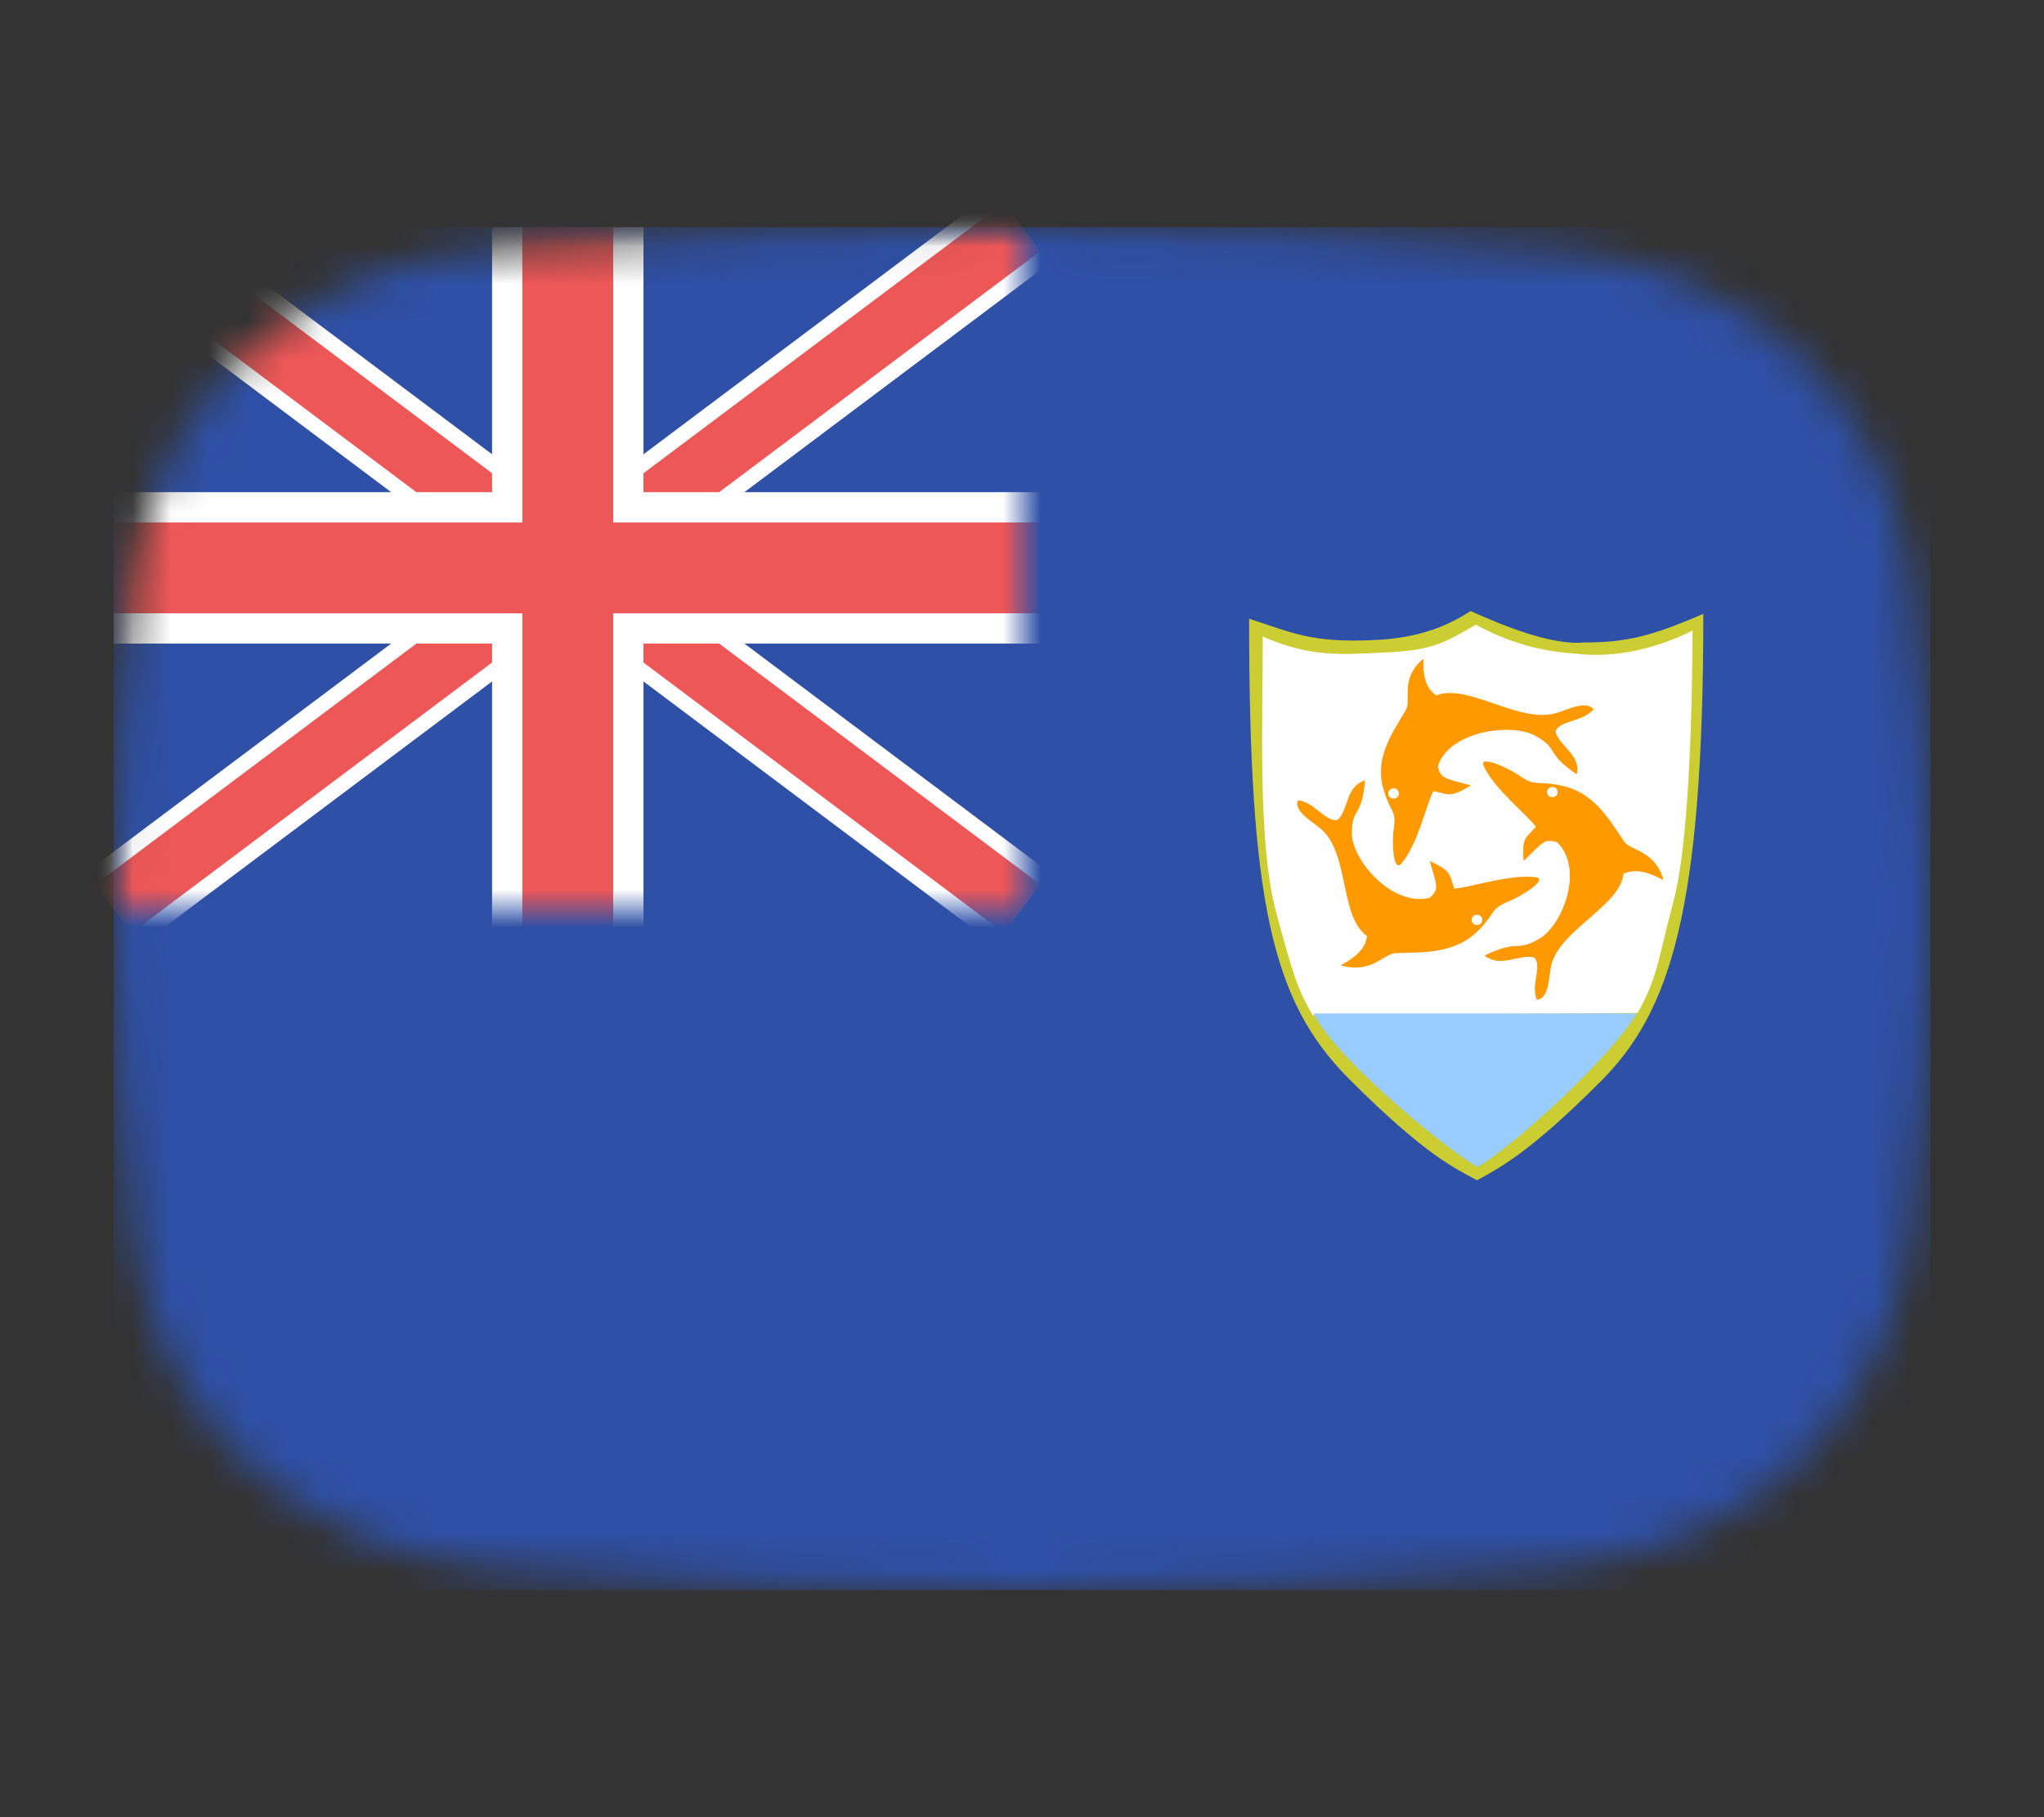 <svg width="54" height="48" viewBox="0 0 54 48" fill="none" xmlns="http://www.w3.org/2000/svg">
<rect x="0" y="0" width="54" height="48" fill="#333333" stroke="none"/>
<mask id="mask0_1_34140" style="mask-type:alpha" maskUnits="userSpaceOnUse" x="3" y="6" width="48" height="36">
<path d="M3.569 15.136C4.167 10.412 8.041 7.002 12.786 6.609C16.641 6.289 21.62 6 27 6C32.38 6 37.359 6.289 41.214 6.609C45.959 7.002 49.833 10.412 50.431 15.136C50.752 17.676 51 20.704 51 24C51 27.296 50.752 30.324 50.431 32.864C49.833 37.587 45.959 40.998 41.214 41.391C37.359 41.711 32.38 42 27 42C21.62 42 16.641 41.711 12.786 41.391C8.041 40.998 4.167 37.587 3.569 32.864C3.248 30.324 3 27.296 3 24C3 20.704 3.248 17.676 3.569 15.136Z" fill="#00D0BF"/>
</mask>
<g mask="url(#mask0_1_34140)">
<rect x="3" y="6" width="48" height="36" fill="#2E50A6"/>
<path d="M33 16.343C33 23.802 33.595 26.451 35.637 28.496C37.678 30.541 38.452 30.864 39.021 31.177C39.678 30.816 40.434 30.418 42.285 28.568C44.115 26.738 45 24.1 45 16.215C43.669 16.785 43.006 16.973 41.842 16.97C40.98 17.054 39.649 16.502 38.854 16.14C38.334 16.471 37.58 16.866 36.225 16.91C34.66 16.976 34.164 16.723 33 16.343L33 16.343Z" fill="#CCCC33"/>
<path d="M33.361 16.814C33.361 19.122 33.224 22.267 33.712 24.087C34.201 25.914 34.314 26.182 34.682 26.82L43.263 26.756C43.793 25.838 43.82 25.269 44.213 23.802C44.605 22.34 44.704 19.082 44.715 16.655C43.852 17.092 42.722 17.402 41.625 17.266C40.746 17.202 39.934 17.011 38.988 16.501C38.167 16.97 37.881 17.184 36.526 17.238C35.471 17.288 34.616 17.369 33.361 16.814L33.361 16.814Z" fill="white"/>
<path d="M34.7 26.769C35.311 27.994 38.191 30.343 39.033 30.829C39.993 30.274 42.533 27.954 43.242 26.769H34.7H34.7Z" fill="#99CCFF"/>
<path d="M39.197 20.231C39.468 20.839 40.338 21.511 40.577 21.84C40.273 22.169 40.212 22.134 40.252 22.745C40.781 22.217 40.791 22.162 41.131 22.242C41.877 22.952 41.265 24.476 40.648 24.807C40.032 25.16 40.144 24.795 39.221 25.238C39.644 25.583 40.135 25.187 40.535 25.293C40.753 25.539 40.432 25.988 40.601 26.411C40.956 26.379 40.913 25.697 40.995 25.45C41.254 24.544 42.811 23.912 42.89 23.081C43.218 22.934 43.546 23.035 43.945 23.248C43.746 22.47 43.089 22.478 42.913 22.235C42.493 21.624 42.121 20.927 41.226 20.746C40.546 20.609 40.596 20.787 40.161 20.504C39.889 20.303 39.065 19.922 39.197 20.231L39.197 20.231Z" fill="#FF9900"/>
<path d="M37.023 22.812C37.46 22.299 37.677 21.252 37.87 20.896C38.318 20.999 38.313 21.067 38.862 20.748C38.125 20.548 38.069 20.566 37.985 20.241C38.294 19.281 39.993 19.086 40.589 19.451C41.204 19.805 40.813 19.881 41.655 20.453C41.777 19.935 41.181 19.706 41.092 19.319C41.219 19.02 41.785 19.081 42.099 18.741C41.903 18.457 41.29 18.812 41.022 18.858C40.061 19.063 38.748 18.046 37.941 18.368C37.651 18.16 37.592 17.836 37.603 17.4C36.974 17.931 37.289 18.481 37.146 18.743C36.775 19.382 36.302 20.021 36.553 20.861C36.743 21.498 36.885 21.372 36.826 21.872C36.766 22.195 36.798 23.067 37.023 22.812V22.812Z" fill="#FF9900"/>
<path d="M40.577 23.173C39.891 23.081 38.839 23.446 38.419 23.472C38.28 23.053 38.344 23.022 37.773 22.74C37.975 23.444 38.02 23.48 37.772 23.717C36.75 23.961 35.696 22.676 35.715 22.002C35.715 21.316 35.986 21.596 36.063 20.613C35.535 20.781 35.638 21.386 35.337 21.659C35.003 21.71 34.765 21.216 34.297 21.137C34.144 21.443 34.779 21.76 34.959 21.954C35.64 22.633 35.407 24.23 36.113 24.723C36.076 25.066 35.816 25.282 35.419 25.498C36.221 25.737 36.552 25.195 36.862 25.177C37.627 25.149 38.445 25.204 39.069 24.565C39.543 24.08 39.356 24.03 39.835 23.819C40.156 23.701 40.923 23.224 40.577 23.173L40.577 23.173Z" fill="#FF9900"/>
<path d="M41.011 21.058C41.09 21.058 41.153 20.997 41.153 20.923C41.153 20.848 41.09 20.788 41.011 20.788C40.933 20.788 40.87 20.848 40.87 20.923C40.87 20.997 40.933 21.058 41.011 21.058Z" fill="white"/>
<path d="M36.942 20.896C36.905 20.83 36.82 20.805 36.751 20.84C36.681 20.875 36.655 20.956 36.691 21.022C36.728 21.088 36.814 21.114 36.883 21.079C36.952 21.044 36.979 20.962 36.942 20.896Z" fill="white"/>
<path d="M38.899 24.229C38.859 24.293 38.881 24.376 38.948 24.415C39.015 24.453 39.102 24.432 39.142 24.368C39.183 24.304 39.161 24.221 39.094 24.183C39.027 24.145 38.94 24.165 38.899 24.229Z" fill="white"/>
<mask id="mask1_1_34140" style="mask-type:alpha" maskUnits="userSpaceOnUse" x="3" y="6" width="24" height="18">
<rect x="3" y="6" width="24" height="18" fill="#C4C4C4"/>
</mask>
<g mask="url(#mask1_1_34140)">
<path d="M3 6L27 24L3 6ZM27 6L3 24L27 6Z" fill="black"/>
<path d="M27 6L3 24M3 6L27 24L3 6Z" stroke="white" stroke-width="2.4"/>
<path d="M3 6L27 24L3 6ZM27 6L3 24L27 6Z" fill="black"/>
<path d="M27 6L3 24M3 6L27 24L3 6Z" stroke="#EE5757" stroke-width="1.6"/>
<path d="M15 6V27V6ZM3 15H31H3Z" fill="black"/>
<path d="M3 15H31M15 6V27V6Z" stroke="white" stroke-width="4"/>
<path d="M15 6V27V6ZM3 15H31H3Z" fill="black"/>
<path d="M3 15H31M15 6V27V6Z" stroke="#EE5757" stroke-width="2.4"/>
</g>
</g>
</svg>
